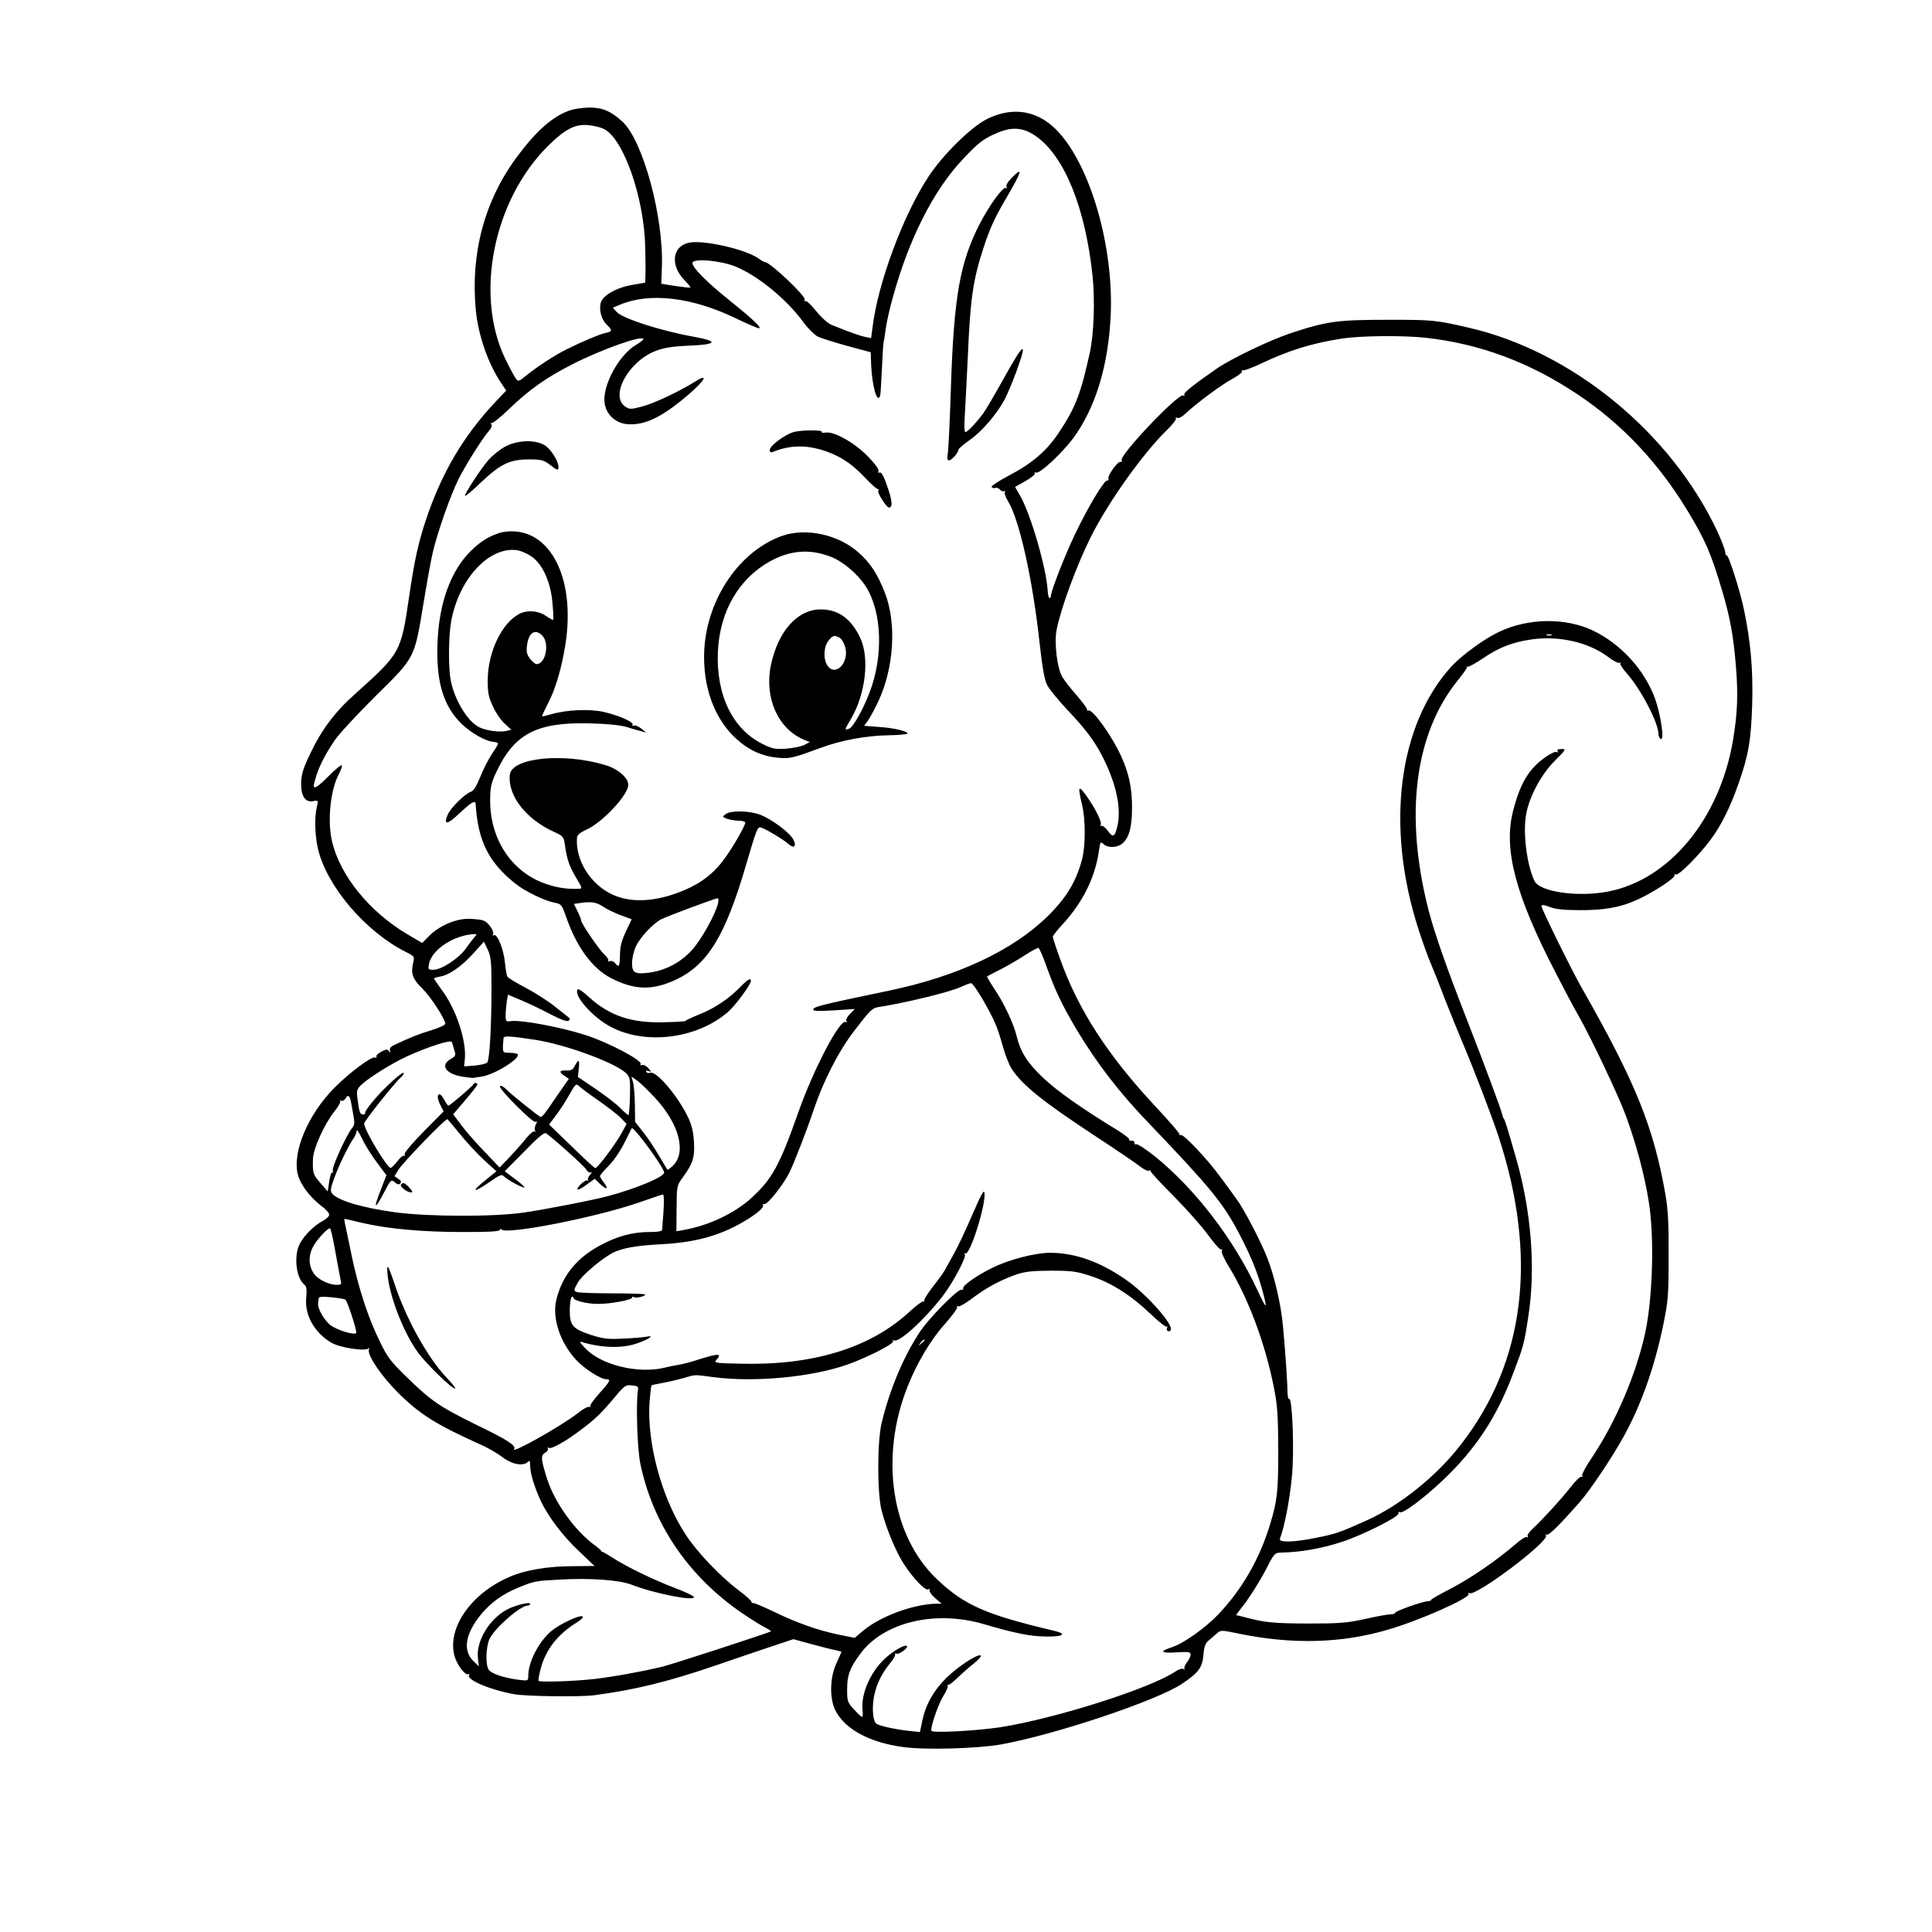 <?xml version="1.0" standalone="no"?>
<!DOCTYPE svg PUBLIC "-//W3C//DTD SVG 20010904//EN"
 "http://www.w3.org/TR/2001/REC-SVG-20010904/DTD/svg10.dtd">
<svg version="1.0" xmlns="http://www.w3.org/2000/svg"
 width="1024pt" height="1024pt" viewBox="0 0 1024 1024"
 preserveAspectRatio="xMidYMid meet">
<g transform="translate(0,1024) scale(0.1,-0.1)"
fill="#000000" stroke="none">
<path d="M3007 9650 c-85 -33 -171 -111 -269 -244 -171 -232 -245 -511 -216
-811 13 -132 64 -280 134 -385 l27 -40 -55 -58 c-172 -182 -288 -379 -372
-632 -39 -119 -58 -203 -86 -392 -45 -308 -45 -308 -289 -527 -106 -94 -178
-191 -237 -316 -38 -79 -47 -110 -48 -156 -1 -69 22 -104 65 -95 26 5 27 4 18
-32 -13 -56 -10 -150 6 -220 47 -199 250 -438 465 -547 48 -24 48 -24 39 -62
-12 -55 -2 -82 50 -133 44 -43 121 -162 121 -186 0 -7 -33 -22 -72 -34 -67
-20 -105 -35 -195 -77 -22 -10 -30 -20 -26 -31 4 -13 3 -14 -5 -4 -8 12 -15
11 -41 -2 -17 -9 -29 -21 -26 -26 3 -6 0 -7 -8 -5 -17 7 -135 -80 -213 -159
-141 -141 -227 -344 -195 -463 14 -52 63 -117 121 -162 25 -18 45 -40 45 -49
0 -8 -15 -23 -34 -33 -47 -25 -99 -77 -122 -121 -33 -64 -20 -180 23 -216 13
-10 15 -26 11 -71 -9 -92 44 -185 134 -238 47 -27 188 -48 198 -28 3 5 3 1 0
-10 -7 -30 66 -138 154 -226 117 -116 200 -168 441 -277 37 -16 87 -45 114
-66 50 -38 109 -49 134 -24 9 9 12 4 12 -23 0 -37 23 -112 56 -184 38 -81 116
-185 200 -264 l85 -81 -108 -1 c-140 0 -258 -20 -343 -57 -204 -88 -331 -271
-291 -419 13 -48 58 -106 73 -96 7 3 8 1 4 -5 -15 -25 112 -79 241 -102 65
-11 347 -15 423 -5 213 28 389 71 635 155 99 34 234 80 300 102 l120 40 95
-26 c52 -14 110 -29 128 -32 17 -4 32 -8 32 -9 0 -1 -12 -29 -27 -61 -35 -75
-37 -188 -5 -250 51 -100 181 -170 361 -194 113 -16 394 -8 516 14 288 52 826
232 959 321 87 58 109 86 114 152 4 43 10 63 26 76 12 10 31 27 44 38 23 20
23 20 120 0 282 -58 542 -51 787 21 170 49 441 170 429 190 -4 7 -3 8 4 4 33
-20 425 275 406 306 -4 6 -3 8 4 4 10 -6 67 50 172 169 59 67 176 242 238 355
91 166 159 359 205 575 29 142 31 162 31 375 1 176 -3 248 -17 330 -63 357
-158 593 -444 1095 -51 89 -213 418 -213 432 0 9 12 8 43 -4 30 -12 76 -17
157 -17 130 -1 217 14 305 54 82 36 207 118 200 130 -3 5 0 7 8 5 15 -6 121
100 184 185 54 72 104 172 147 295 54 154 67 231 73 425 5 178 -8 327 -43 496
-19 95 -83 296 -92 290 -4 -2 -8 6 -8 19 -1 12 -20 61 -42 109 -246 524 -770
953 -1317 1079 -177 41 -191 42 -430 42 -267 0 -323 -8 -514 -71 -111 -37
-313 -134 -391 -187 -128 -89 -179 -130 -173 -139 3 -7 1 -8 -5 -4 -25 15
-342 -319 -327 -344 4 -6 1 -9 -6 -8 -15 4 -70 -73 -64 -89 2 -7 -1 -12 -7
-10 -15 3 -99 -136 -168 -280 -55 -114 -130 -306 -130 -332 0 -6 -3 -11 -7
-11 -5 0 -9 18 -10 39 -7 121 -91 410 -148 507 l-25 43 55 31 c30 17 53 36 50
41 -4 5 0 7 7 4 19 -7 137 103 196 182 119 162 187 387 199 654 17 399 -131
862 -324 1013 -97 75 -211 84 -330 26 -85 -42 -233 -187 -311 -305 -133 -201
-269 -564 -297 -798 l-8 -59 -31 6 c-28 6 -85 26 -176 63 -21 8 -55 38 -84 74
-26 32 -52 57 -57 53 -5 -3 -6 1 -4 8 7 18 -183 198 -209 198 -5 0 -21 9 -37
21 -67 47 -287 98 -365 83 -90 -17 -104 -118 -28 -197 20 -21 35 -39 33 -41
-2 -2 -38 2 -79 8 l-75 12 3 85 c11 265 -100 676 -210 775 -60 55 -105 74
-175 74 -42 -1 -87 -8 -116 -20z m193 -93 c105 -51 215 -366 220 -632 1 -49 2
-111 1 -137 l-1 -46 -69 -12 c-82 -14 -157 -56 -167 -95 -10 -39 4 -89 31
-115 32 -31 32 -37 -7 -45 -31 -7 -122 -45 -208 -88 -57 -28 -152 -90 -209
-136 -42 -34 -44 -35 -58 -16 -8 11 -32 56 -54 101 -165 339 -65 841 225 1130
89 88 143 117 211 111 28 -2 66 -11 85 -20z m2288 -37 c153 -105 265 -380 303
-745 13 -125 7 -308 -15 -405 -47 -215 -76 -292 -164 -423 -64 -97 -142 -163
-260 -225 -56 -30 -100 -58 -96 -63 3 -6 12 -8 19 -5 8 3 19 -2 25 -9 7 -8 17
-12 23 -8 6 3 7 1 3 -5 -4 -6 4 -28 17 -49 60 -97 131 -417 167 -751 15 -134
26 -194 40 -223 12 -22 58 -79 103 -127 112 -118 159 -183 206 -284 64 -136
86 -260 60 -350 -12 -46 -22 -47 -50 -8 -12 16 -27 26 -32 23 -6 -3 -7 -1 -3
5 8 14 -29 89 -78 157 -41 56 -44 47 -21 -50 19 -79 19 -216 0 -290 -31 -118
-84 -205 -184 -303 -184 -180 -477 -317 -836 -392 -374 -78 -405 -86 -405
-102 0 -7 36 -8 110 -3 l111 7 -26 -26 c-15 -15 -23 -31 -19 -38 4 -6 3 -8 -4
-5 -29 19 -171 -251 -252 -482 -98 -278 -138 -351 -248 -451 -86 -79 -222
-144 -352 -168 l-45 -8 1 120 c1 121 1 122 33 166 54 73 64 106 59 190 -4 58
-12 89 -36 138 -56 111 -165 238 -196 226 -8 -3 -17 -1 -21 5 -4 7 1 8 12 4
17 -6 16 -5 -1 16 -11 12 -26 19 -33 16 -8 -2 -11 0 -8 5 12 19 -172 116 -295
155 -135 43 -339 80 -392 73 -26 -4 -28 -2 -28 31 0 20 3 52 6 72 l6 37 67
-28 c36 -15 106 -48 155 -74 60 -31 93 -43 100 -36 5 5 8 11 5 13 -2 2 -35 29
-74 59 -38 31 -110 77 -160 103 -49 26 -93 52 -96 59 -4 6 -9 40 -13 75 -7 72
-41 155 -59 144 -7 -3 -9 -3 -5 2 12 13 -21 65 -48 75 -14 6 -51 10 -83 10
-69 0 -157 -39 -210 -94 l-33 -34 -77 45 c-202 119 -359 312 -401 493 -26 108
-9 274 36 357 12 24 19 45 15 47 -4 3 -36 -24 -71 -59 -59 -60 -82 -72 -76
-42 15 70 48 141 109 232 22 33 120 139 217 235 211 208 206 197 255 495 18
110 40 231 49 268 25 107 94 303 136 387 40 79 129 220 162 257 12 13 17 27
12 35 -4 7 -4 10 1 6 4 -4 47 29 94 75 110 105 194 164 334 236 159 81 378
158 377 133 0 -4 -19 -18 -42 -32 -76 -46 -154 -174 -164 -270 -9 -83 51 -149
136 -149 79 -1 158 35 270 125 115 92 162 157 72 100 -82 -51 -219 -116 -280
-131 -58 -15 -65 -15 -87 -1 -85 56 15 240 160 296 45 17 89 24 178 28 149 6
157 23 25 47 -174 31 -376 96 -409 131 l-21 23 38 16 c157 66 379 40 607 -69
65 -31 123 -56 129 -56 19 0 -30 47 -152 145 -127 102 -200 176 -200 201 0 26
147 14 226 -18 118 -47 272 -173 360 -293 26 -36 62 -71 80 -80 18 -8 88 -30
156 -49 l123 -33 2 -64 c5 -116 33 -214 48 -166 2 6 6 68 9 137 3 69 7 134 9
145 3 11 8 45 12 75 4 30 20 104 37 163 85 310 216 570 374 736 80 85 108 107
183 138 76 32 135 27 199 -17z m2067 -1070 c288 -32 553 -130 809 -302 231
-154 425 -359 579 -613 96 -158 126 -228 186 -430 41 -139 59 -237 72 -400 12
-150 8 -246 -16 -390 -71 -417 -339 -740 -665 -801 -160 -30 -360 -1 -387 57
-41 86 -62 256 -44 354 17 94 81 213 153 284 58 58 60 61 34 61 -18 0 -25 -4
-20 -12 4 -7 3 -8 -4 -4 -7 4 -31 -6 -55 -23 -93 -63 -140 -142 -178 -292 -51
-200 14 -446 226 -854 45 -88 98 -188 118 -222 68 -119 215 -429 255 -538 56
-155 97 -306 121 -455 30 -187 21 -506 -19 -694 -48 -220 -156 -472 -281 -659
-33 -48 -57 -93 -53 -99 4 -6 3 -8 -3 -5 -6 4 -32 -21 -59 -56 -52 -66 -148
-171 -201 -220 -18 -16 -30 -34 -26 -40 3 -6 1 -7 -4 -4 -6 4 -30 -11 -54 -32
-103 -89 -239 -183 -344 -238 -62 -32 -112 -60 -110 -63 2 -3 -7 -6 -18 -7
-32 -2 -177 -54 -173 -62 2 -3 -8 -6 -22 -7 -15 0 -76 -11 -137 -25 -96 -21
-135 -24 -305 -24 -183 1 -229 5 -342 36 l-37 9 54 71 c29 40 75 114 102 165
46 91 49 94 83 95 104 2 212 21 320 56 109 35 306 134 302 151 -1 8 2 11 8 7
15 -9 122 70 227 169 174 165 285 333 372 564 56 147 59 157 81 302 40 255 17
556 -64 840 -47 163 -60 205 -65 210 -3 3 -7 13 -9 23 -4 22 -92 259 -187 502
-108 277 -172 459 -204 583 -128 501 -73 932 154 1214 29 36 52 68 49 70 -2 3
2 5 9 5 6 0 42 20 79 45 81 56 157 85 256 99 147 21 304 -16 407 -94 26 -20
53 -34 59 -30 6 3 8 3 4 -2 -4 -4 12 -29 35 -55 74 -83 167 -261 167 -320 0
-10 5 -22 12 -26 21 -13 1 126 -30 213 -55 152 -181 290 -329 361 -146 69
-342 67 -498 -7 -77 -36 -195 -122 -251 -182 -284 -311 -352 -851 -175 -1397
22 -68 51 -149 65 -180 13 -31 47 -115 74 -187 28 -71 67 -168 87 -215 65
-152 161 -403 198 -515 208 -636 141 -1192 -199 -1630 -128 -167 -321 -322
-499 -403 -143 -64 -162 -71 -266 -92 -122 -25 -204 -27 -195 -5 24 63 51 201
63 325 14 133 3 427 -15 416 -4 -2 -7 12 -8 32 0 52 -12 228 -24 352 -9 109
-45 265 -82 360 -34 88 -124 261 -165 316 -21 29 -60 83 -88 120 -62 86 -194
226 -206 218 -5 -3 -8 -1 -7 3 2 5 -52 67 -119 139 -260 277 -420 523 -517
799 -20 55 -36 105 -36 110 1 6 23 35 51 65 109 118 174 251 194 393 6 46 8
48 24 33 23 -21 70 -20 98 2 37 30 53 86 53 191 0 108 -17 185 -60 278 -50
108 -152 249 -172 237 -5 -3 -7 -1 -6 4 2 5 -23 39 -54 75 -32 36 -67 81 -78
100 -27 45 -43 180 -30 248 22 113 105 340 181 492 94 188 279 447 407 571 28
27 48 54 45 59 -4 6 -1 7 6 2 8 -4 27 6 49 27 55 52 190 152 249 183 29 16 49
33 46 38 -3 6 -2 7 3 4 6 -3 51 14 100 37 146 69 264 106 423 131 104 16 323
18 446 5z m668 -1577 c-7 -2 -19 -2 -25 0 -7 3 -2 5 12 5 14 0 19 -2 13 -5z
m-5708 -1600 c-9 -10 -30 -38 -48 -63 -38 -52 -128 -110 -170 -110 -28 0 -29
2 -23 32 15 75 132 152 239 157 15 1 16 -1 2 -16z m90 -263 c0 -213 -10 -389
-23 -402 -6 -6 -36 -13 -67 -16 l-55 -4 4 41 c8 97 -46 261 -121 362 -23 32
-43 61 -43 63 0 2 15 7 33 10 50 9 116 56 177 124 l55 61 20 -42 c17 -36 20
-63 20 -197z m2939 115 c50 -139 84 -210 164 -345 105 -175 225 -331 377 -489
331 -346 399 -429 483 -590 61 -117 95 -199 122 -297 30 -110 25 -110 -27 1
-126 270 -328 533 -543 707 -47 37 -91 66 -97 63 -7 -2 -12 1 -10 8 1 7 -6 11
-15 11 -10 -1 -16 2 -13 6 3 5 -27 28 -66 52 -192 117 -321 209 -392 277 -83
79 -118 136 -138 217 -16 68 -69 180 -119 253 -23 35 -40 64 -38 66 1 1 35 19
73 38 39 20 97 54 130 76 33 21 64 38 69 37 4 -1 23 -42 40 -91z m-335 -183
c62 -108 77 -144 106 -247 12 -44 33 -98 47 -120 55 -85 167 -175 438 -353
113 -74 222 -148 242 -164 21 -16 42 -27 48 -23 6 4 10 3 8 -2 -1 -4 54 -64
123 -133 68 -69 151 -162 183 -207 33 -45 64 -80 69 -76 6 3 7 1 3 -6 -4 -7
11 -43 37 -84 103 -168 192 -405 238 -637 20 -99 23 -147 24 -335 0 -219 -5
-268 -42 -390 -56 -187 -149 -348 -277 -483 -68 -71 -184 -153 -243 -172 -70
-23 -63 -33 20 -28 68 4 77 3 77 -12 0 -10 -9 -29 -20 -42 -10 -14 -16 -29
-12 -33 4 -5 1 -5 -6 -1 -6 4 -24 -1 -40 -12 -131 -90 -638 -251 -932 -297
-128 -19 -355 -31 -363 -19 -8 14 36 144 66 190 14 23 23 45 20 48 -4 3 -2 6
4 6 6 0 30 19 54 43 24 23 62 56 84 73 22 18 37 35 33 39 -12 13 -120 -57
-183 -119 -68 -68 -109 -141 -127 -228 l-12 -58 -51 5 c-81 9 -163 27 -180 39
-21 16 -25 100 -8 165 15 58 39 104 84 160 16 19 26 38 23 43 -3 4 1 6 8 3 14
-5 64 32 55 41 -10 10 -75 -27 -119 -69 -77 -73 -126 -188 -116 -272 2 -19 1
-35 -3 -35 -4 0 -23 18 -43 40 -34 37 -36 44 -36 105 0 77 14 114 70 190 123
166 393 232 650 158 178 -52 252 -66 335 -67 93 -1 112 14 40 31 -360 85 -474
135 -619 273 -241 228 -305 645 -156 1020 49 124 122 247 195 329 41 46 72 88
68 94 -3 5 -1 7 5 3 6 -3 41 16 77 44 74 56 151 97 235 126 42 14 84 19 180
19 111 0 135 -3 214 -29 108 -36 209 -100 314 -200 43 -42 83 -72 87 -68 5 4
5 2 1 -5 -8 -15 10 -27 19 -13 17 28 -130 194 -240 269 -136 94 -266 140 -397
141 -82 0 -221 -36 -311 -81 -85 -42 -160 -96 -152 -109 3 -4 -2 -7 -10 -6
-21 2 -171 -150 -220 -224 -87 -132 -159 -304 -202 -481 -24 -101 -24 -376 0
-466 26 -99 75 -216 116 -280 51 -79 116 -147 132 -137 7 4 10 3 6 -3 -4 -6 9
-25 28 -42 l36 -31 -28 0 c-122 -2 -301 -68 -390 -145 l-43 -36 -80 16 c-110
22 -226 63 -345 121 -55 26 -105 48 -112 47 -7 0 -11 3 -10 7 1 4 -29 32 -68
61 -99 75 -219 201 -280 294 -128 194 -208 489 -192 708 4 44 8 81 10 84 2 2
29 8 58 13 30 5 79 17 109 25 67 20 57 20 160 6 219 -29 522 0 710 66 108 38
252 112 244 125 -4 7 -2 8 4 4 25 -16 161 108 259 235 55 72 126 206 117 220
-4 7 -3 9 3 6 23 -14 109 256 101 320 -2 21 -16 -4 -63 -112 -33 -77 -77 -171
-99 -210 -21 -38 -44 -79 -50 -90 -6 -11 -33 -49 -61 -84 -27 -35 -49 -69 -47
-75 2 -6 0 -8 -4 -4 -3 4 -37 -21 -74 -55 -207 -191 -508 -284 -891 -275 -134
3 -146 4 -133 19 33 36 15 37 -88 5 -41 -14 -92 -27 -112 -30 -20 -3 -55 -10
-78 -16 -139 -32 -332 16 -414 102 -35 37 -37 40 -14 33 105 -30 211 -32 287
-5 66 23 95 45 48 35 -16 -3 -72 -8 -124 -10 -80 -4 -104 -1 -170 20 -97 33
-111 49 -111 131 0 34 5 66 10 69 6 3 10 2 10 -4 0 -14 71 -32 128 -32 63 -1
182 21 182 33 0 5 4 7 10 3 11 -7 60 4 60 14 0 3 -78 6 -172 6 -95 0 -181 3
-191 7 -17 7 -17 10 5 49 21 39 126 127 186 159 51 25 123 38 252 45 182 9
311 44 440 119 70 41 111 76 104 88 -3 5 0 7 7 6 17 -4 103 105 135 171 27 58
92 224 124 321 52 157 133 316 216 424 88 115 97 124 134 129 131 20 373 78
430 105 25 11 50 21 57 21 6 1 34 -39 62 -87z m-2374 -213 c164 -25 429 -123
484 -178 20 -20 22 -31 20 -121 -1 -55 -5 -100 -8 -100 -4 0 -23 16 -42 36
-18 19 -77 65 -130 101 l-96 65 5 46 c5 48 -2 50 -23 10 -8 -17 -19 -23 -43
-22 -38 2 -41 -8 -9 -29 l22 -15 -58 -83 c-71 -105 -82 -119 -92 -119 -6 0
-155 119 -175 140 -20 21 -40 31 -40 21 0 -20 173 -192 187 -187 11 4 11 1 3
-14 -6 -11 -8 -26 -4 -32 4 -6 3 -8 -3 -5 -6 4 -25 -13 -44 -36 -18 -23 -57
-67 -87 -99 l-54 -56 -78 82 c-44 45 -99 108 -124 141 l-44 59 64 75 c35 41
64 78 64 83 0 10 -17 11 -22 0 -4 -10 -123 -112 -131 -112 -4 0 -13 14 -22 30
-9 17 -20 30 -25 30 -15 0 -12 -27 6 -61 l15 -30 -106 -107 c-61 -62 -103
-112 -100 -120 2 -7 1 -11 -4 -8 -5 3 -21 -10 -35 -29 -15 -19 -31 -35 -35
-35 -20 0 -141 202 -141 235 0 13 165 220 194 244 9 7 16 18 16 23 0 16 -98
-72 -156 -140 -30 -35 -52 -67 -49 -71 2 -4 -2 -8 -10 -8 -17 0 -21 12 -30 82
-6 46 -4 52 22 77 41 38 163 114 240 149 112 51 233 90 238 76 2 -7 8 -26 13
-43 9 -27 7 -32 -19 -47 -59 -33 -25 -81 66 -94 27 -4 52 -7 55 -6 3 1 23 4
44 7 68 11 204 95 190 118 -3 4 -22 8 -42 8 -40 0 -40 -1 -33 78 1 13 35 11
166 -9z m637 -308 c129 -139 168 -291 93 -361 -14 -13 -26 -22 -28 -19 -2 2
-22 36 -45 75 -23 39 -60 95 -84 125 l-42 53 -1 91 c-1 49 -5 103 -10 119 l-8
30 31 -22 c16 -12 59 -53 94 -91z m-300 -14 c51 -36 106 -78 121 -95 l28 -29
-21 -39 c-33 -63 -135 -199 -145 -195 -6 1 -63 54 -127 117 l-118 114 35 46
c19 24 51 74 71 109 31 56 38 63 50 51 7 -8 55 -44 106 -79z m-1309 -22 c3
-16 8 -47 12 -68 5 -28 3 -42 -8 -55 -27 -30 -108 -206 -103 -225 2 -9 0 -15
-4 -12 -4 3 -11 -19 -15 -47 l-8 -53 -38 44 c-40 45 -43 53 -40 131 2 54 61
183 114 250 20 24 33 48 30 54 -3 5 -1 6 5 2 6 -4 17 2 24 13 14 23 23 14 31
-34z m576 -157 c34 -42 91 -104 127 -137 l65 -59 -60 -49 c-78 -62 -63 -68 22
-9 52 37 67 43 76 33 15 -18 111 -70 111 -60 -1 4 -24 25 -53 46 l-52 39 103
104 c66 69 106 103 115 98 30 -19 198 -169 212 -190 9 -15 21 -22 28 -18 7 4
4 -2 -6 -13 -9 -11 -14 -23 -10 -28 5 -4 3 -5 -3 -2 -12 7 -61 -39 -52 -48 3
-3 24 9 47 26 l43 31 29 -28 c35 -33 47 -27 19 9 -11 14 -20 29 -20 34 0 4 21
28 45 53 25 24 62 78 83 120 20 41 39 77 40 80 9 13 172 -209 172 -235 0 -23
-149 -85 -295 -124 -81 -22 -333 -71 -450 -88 -161 -23 -501 -22 -676 1 -173
23 -307 62 -338 99 -11 15 -10 26 9 79 27 73 75 172 101 210 11 14 19 34 19
45 1 10 13 -9 29 -42 15 -33 51 -90 79 -127 l50 -67 -28 -73 c-42 -104 -36
-116 12 -25 39 75 41 77 60 61 13 -12 22 -14 29 -7 8 8 5 15 -10 25 l-20 14
20 33 c23 38 250 273 260 269 3 -2 34 -38 68 -80z m1078 -405 c-4 -49 -7 -94
-7 -100 0 -9 -20 -13 -68 -13 -87 0 -167 -21 -254 -67 -130 -68 -207 -162
-239 -291 -24 -96 19 -227 104 -319 43 -47 130 -103 160 -103 27 0 21 -12 -38
-77 -30 -33 -51 -64 -47 -68 4 -5 2 -5 -4 -2 -7 4 -34 -11 -60 -32 -85 -67
-358 -221 -339 -191 11 18 -34 48 -194 125 -197 97 -244 128 -368 249 -93 90
-108 109 -152 200 -60 123 -111 279 -146 446 -14 69 -30 142 -34 163 -5 20 -7
37 -5 37 2 0 43 -9 91 -21 137 -32 320 -49 536 -49 150 0 197 3 198 13 0 7 2
7 5 2 14 -34 508 63 738 144 61 21 115 40 120 40 5 1 6 -38 3 -86z m-1739
-220 c13 -71 25 -138 28 -150 5 -20 2 -23 -20 -23 -45 0 -105 30 -126 65 -24
40 -26 85 -3 133 17 35 77 102 92 102 4 0 17 -57 29 -127z m53 -252 c13 -13
63 -170 57 -177 -12 -11 -102 16 -136 42 -33 26 -69 87 -66 114 1 8 2 21 3 28
1 9 17 11 69 6 37 -4 70 -9 73 -13z m3069 -215 c0 -2 -8 -10 -17 -17 -16 -13
-17 -12 -4 4 13 16 21 21 21 13z m-1519 -267 c-11 -72 -3 -310 13 -387 65
-312 244 -581 515 -775 42 -30 100 -67 128 -83 29 -15 51 -29 50 -30 -7 -7
-521 -174 -577 -188 -118 -28 -264 -54 -360 -65 -104 -12 -287 -18 -295 -10
-3 3 2 32 11 65 26 99 88 180 187 242 31 20 43 32 33 35 -18 7 -121 -42 -164
-78 -66 -56 -122 -163 -122 -237 0 -27 -1 -27 -47 -22 -84 11 -152 34 -164 56
-17 31 -13 121 6 162 28 58 163 176 202 176 7 0 13 4 13 9 0 12 -74 -5 -121
-29 -94 -49 -166 -167 -156 -258 l5 -44 -28 27 c-59 57 -44 146 40 249 54 64
115 108 199 142 83 34 88 35 221 42 157 9 315 -2 380 -28 119 -47 343 -90 327
-63 -4 6 -51 28 -104 48 -110 42 -253 111 -330 161 -28 18 -53 32 -55 31 -1
-1 -2 0 -1 2 1 2 -14 16 -35 31 -104 76 -210 223 -251 348 -34 106 -36 129
-12 142 12 6 18 16 15 22 -4 7 -3 8 4 4 13 -8 82 29 162 89 80 59 112 89 182
172 58 70 64 74 97 70 32 -3 36 -6 32 -28z"/>
<path d="M5361 9296 c-21 -21 -30 -39 -26 -47 5 -8 4 -10 -3 -5 -15 9 -87 -90
-139 -190 -105 -205 -137 -383 -153 -868 -5 -168 -13 -323 -16 -346 -5 -28 -3
-40 6 -40 14 0 49 40 50 56 0 6 26 28 57 50 65 44 148 141 188 217 15 29 42
94 61 145 64 175 42 162 -71 -43 -43 -77 -89 -156 -103 -175 -37 -50 -84 -100
-95 -100 -6 0 -7 37 -3 93 3 50 10 191 16 312 13 305 27 401 84 575 32 98 59
157 113 249 90 153 100 185 34 117z"/>
<path d="M4206 7950 c-47 -14 -126 -73 -126 -94 0 -13 5 -16 18 -11 79 33 160
37 245 14 96 -27 166 -70 240 -149 34 -36 65 -64 70 -62 5 1 6 -2 2 -7 -7 -12
43 -91 57 -91 18 0 18 28 -1 88 -25 77 -39 104 -51 97 -6 -3 -7 1 -4 9 3 9
-19 39 -59 80 -70 71 -179 132 -223 123 -13 -2 -21 0 -18 4 7 11 -112 10 -150
-1z"/>
<path d="M2674 7871 c-28 -16 -66 -47 -84 -68 -41 -46 -131 -185 -125 -191 3
-3 40 29 83 70 103 98 154 123 253 123 67 0 80 -3 112 -27 41 -32 47 -34 47
-13 0 31 -41 96 -73 115 -52 32 -149 27 -213 -9z"/>
<path d="M2661 7419 c-24 -5 -65 -22 -91 -39 -161 -103 -250 -310 -252 -585
-2 -184 37 -302 129 -392 50 -48 127 -92 168 -95 14 -1 25 -5 25 -9 0 -4 -15
-30 -34 -57 -18 -28 -46 -82 -61 -121 -19 -47 -35 -73 -48 -77 -32 -10 -109
-86 -124 -122 -24 -57 -3 -55 63 8 65 60 83 71 85 48 13 -197 68 -307 210
-421 51 -41 156 -92 210 -102 34 -6 37 -11 59 -73 56 -162 140 -276 240 -327
124 -63 215 -65 337 -10 172 79 266 230 377 610 59 200 61 206 83 198 31 -12
117 -64 140 -85 30 -28 47 -15 28 22 -19 37 -114 108 -177 132 -58 22 -155 23
-182 3 -18 -14 -18 -15 8 -25 15 -5 43 -10 62 -10 19 0 34 -5 34 -10 0 -16
-58 -118 -106 -186 -56 -79 -125 -134 -219 -173 -145 -61 -277 -69 -378 -23
-117 54 -197 181 -189 300 2 17 14 28 49 44 86 38 223 185 223 238 0 38 -55
85 -122 105 -222 67 -497 39 -506 -52 -11 -110 85 -234 234 -302 49 -22 52
-26 58 -69 10 -75 24 -115 60 -175 33 -55 34 -57 13 -58 -55 -2 -105 4 -161
22 -186 57 -307 232 -308 442 0 71 4 92 29 147 96 210 215 273 498 266 89 -2
160 -9 195 -19 30 -9 66 -20 80 -23 l25 -7 -27 22 c-15 12 -33 19 -39 15 -7
-4 -9 -3 -6 3 9 15 -69 50 -151 69 -75 18 -201 12 -281 -12 -25 -7 -46 -12
-48 -10 -1 1 13 31 31 67 39 73 72 184 92 308 60 371 -92 645 -335 600z m154
-127 c60 -40 104 -136 113 -247 5 -47 6 -87 4 -90 -2 -2 -20 8 -39 21 -41 28
-99 32 -141 10 -93 -49 -166 -202 -167 -351 0 -67 4 -89 28 -140 15 -33 43
-74 63 -91 l34 -32 -26 -6 c-33 -9 -111 2 -145 20 -61 31 -130 144 -150 248
-13 65 -12 233 2 311 40 225 200 399 349 379 19 -3 53 -17 75 -32z m61 -423
c38 -42 15 -149 -32 -149 -7 0 -22 12 -34 28 -17 21 -21 36 -17 69 8 72 45 94
83 52z m930 -1416 c-14 -60 -89 -194 -139 -249 -59 -65 -139 -107 -224 -119
-78 -10 -93 -2 -93 51 0 24 9 64 20 87 23 50 90 121 135 145 30 15 282 110
299 111 4 1 5 -11 2 -26z m-610 -18 c20 -14 63 -34 94 -46 l58 -21 -31 -66
c-23 -49 -31 -81 -31 -124 -1 -61 -5 -68 -26 -43 -7 9 -19 14 -27 11 -8 -3
-12 -2 -9 3 3 4 -6 19 -21 32 -28 26 -123 165 -123 181 0 5 -8 27 -19 48 l-19
39 27 4 c64 10 91 6 127 -18z"/>
<path d="M4146 7400 c-225 -80 -396 -329 -413 -600 -11 -195 52 -372 173 -479
64 -58 137 -90 216 -97 66 -6 77 -3 233 54 106 39 235 63 357 65 54 1 98 5 98
9 0 13 -73 30 -152 35 l-78 6 20 27 c11 16 36 61 55 102 83 177 98 412 36 574
-39 100 -78 161 -141 216 -107 95 -278 132 -404 88z m255 -110 c65 -24 145
-92 187 -157 87 -135 95 -371 21 -563 -36 -94 -89 -188 -110 -193 -24 -7 -24
-7 11 52 78 133 100 324 49 431 -49 102 -116 150 -209 150 -123 0 -226 -115
-264 -295 -36 -173 37 -338 176 -396 l30 -12 -28 -15 c-16 -8 -59 -17 -96 -20
-59 -4 -74 -1 -123 23 -161 78 -250 260 -240 490 9 215 112 392 284 484 104
55 204 62 312 21z m49 -430 c11 -6 24 -29 30 -51 22 -81 -52 -158 -94 -97 -23
32 -21 100 5 132 23 29 31 31 59 16z"/>
<path d="M3929 5014 c-62 -65 -139 -117 -219 -149 -44 -18 -78 -34 -76 -36 2
-2 -47 -6 -109 -7 -175 -6 -293 33 -402 132 -29 27 -56 46 -60 43 -28 -29 77
-149 175 -200 185 -97 454 -63 619 78 39 33 123 147 123 166 0 17 -16 9 -51
-27z"/>
<path d="M2125 3961 c-6 -11 33 -41 54 -41 10 0 8 7 -9 25 -25 27 -35 30 -45
16z"/>
<path d="M2055 3476 c13 -118 88 -307 162 -407 45 -60 177 -189 195 -189 6 0
-14 26 -45 58 -101 107 -214 310 -277 500 -34 103 -43 113 -35 38z"/>
</g>
</svg>
